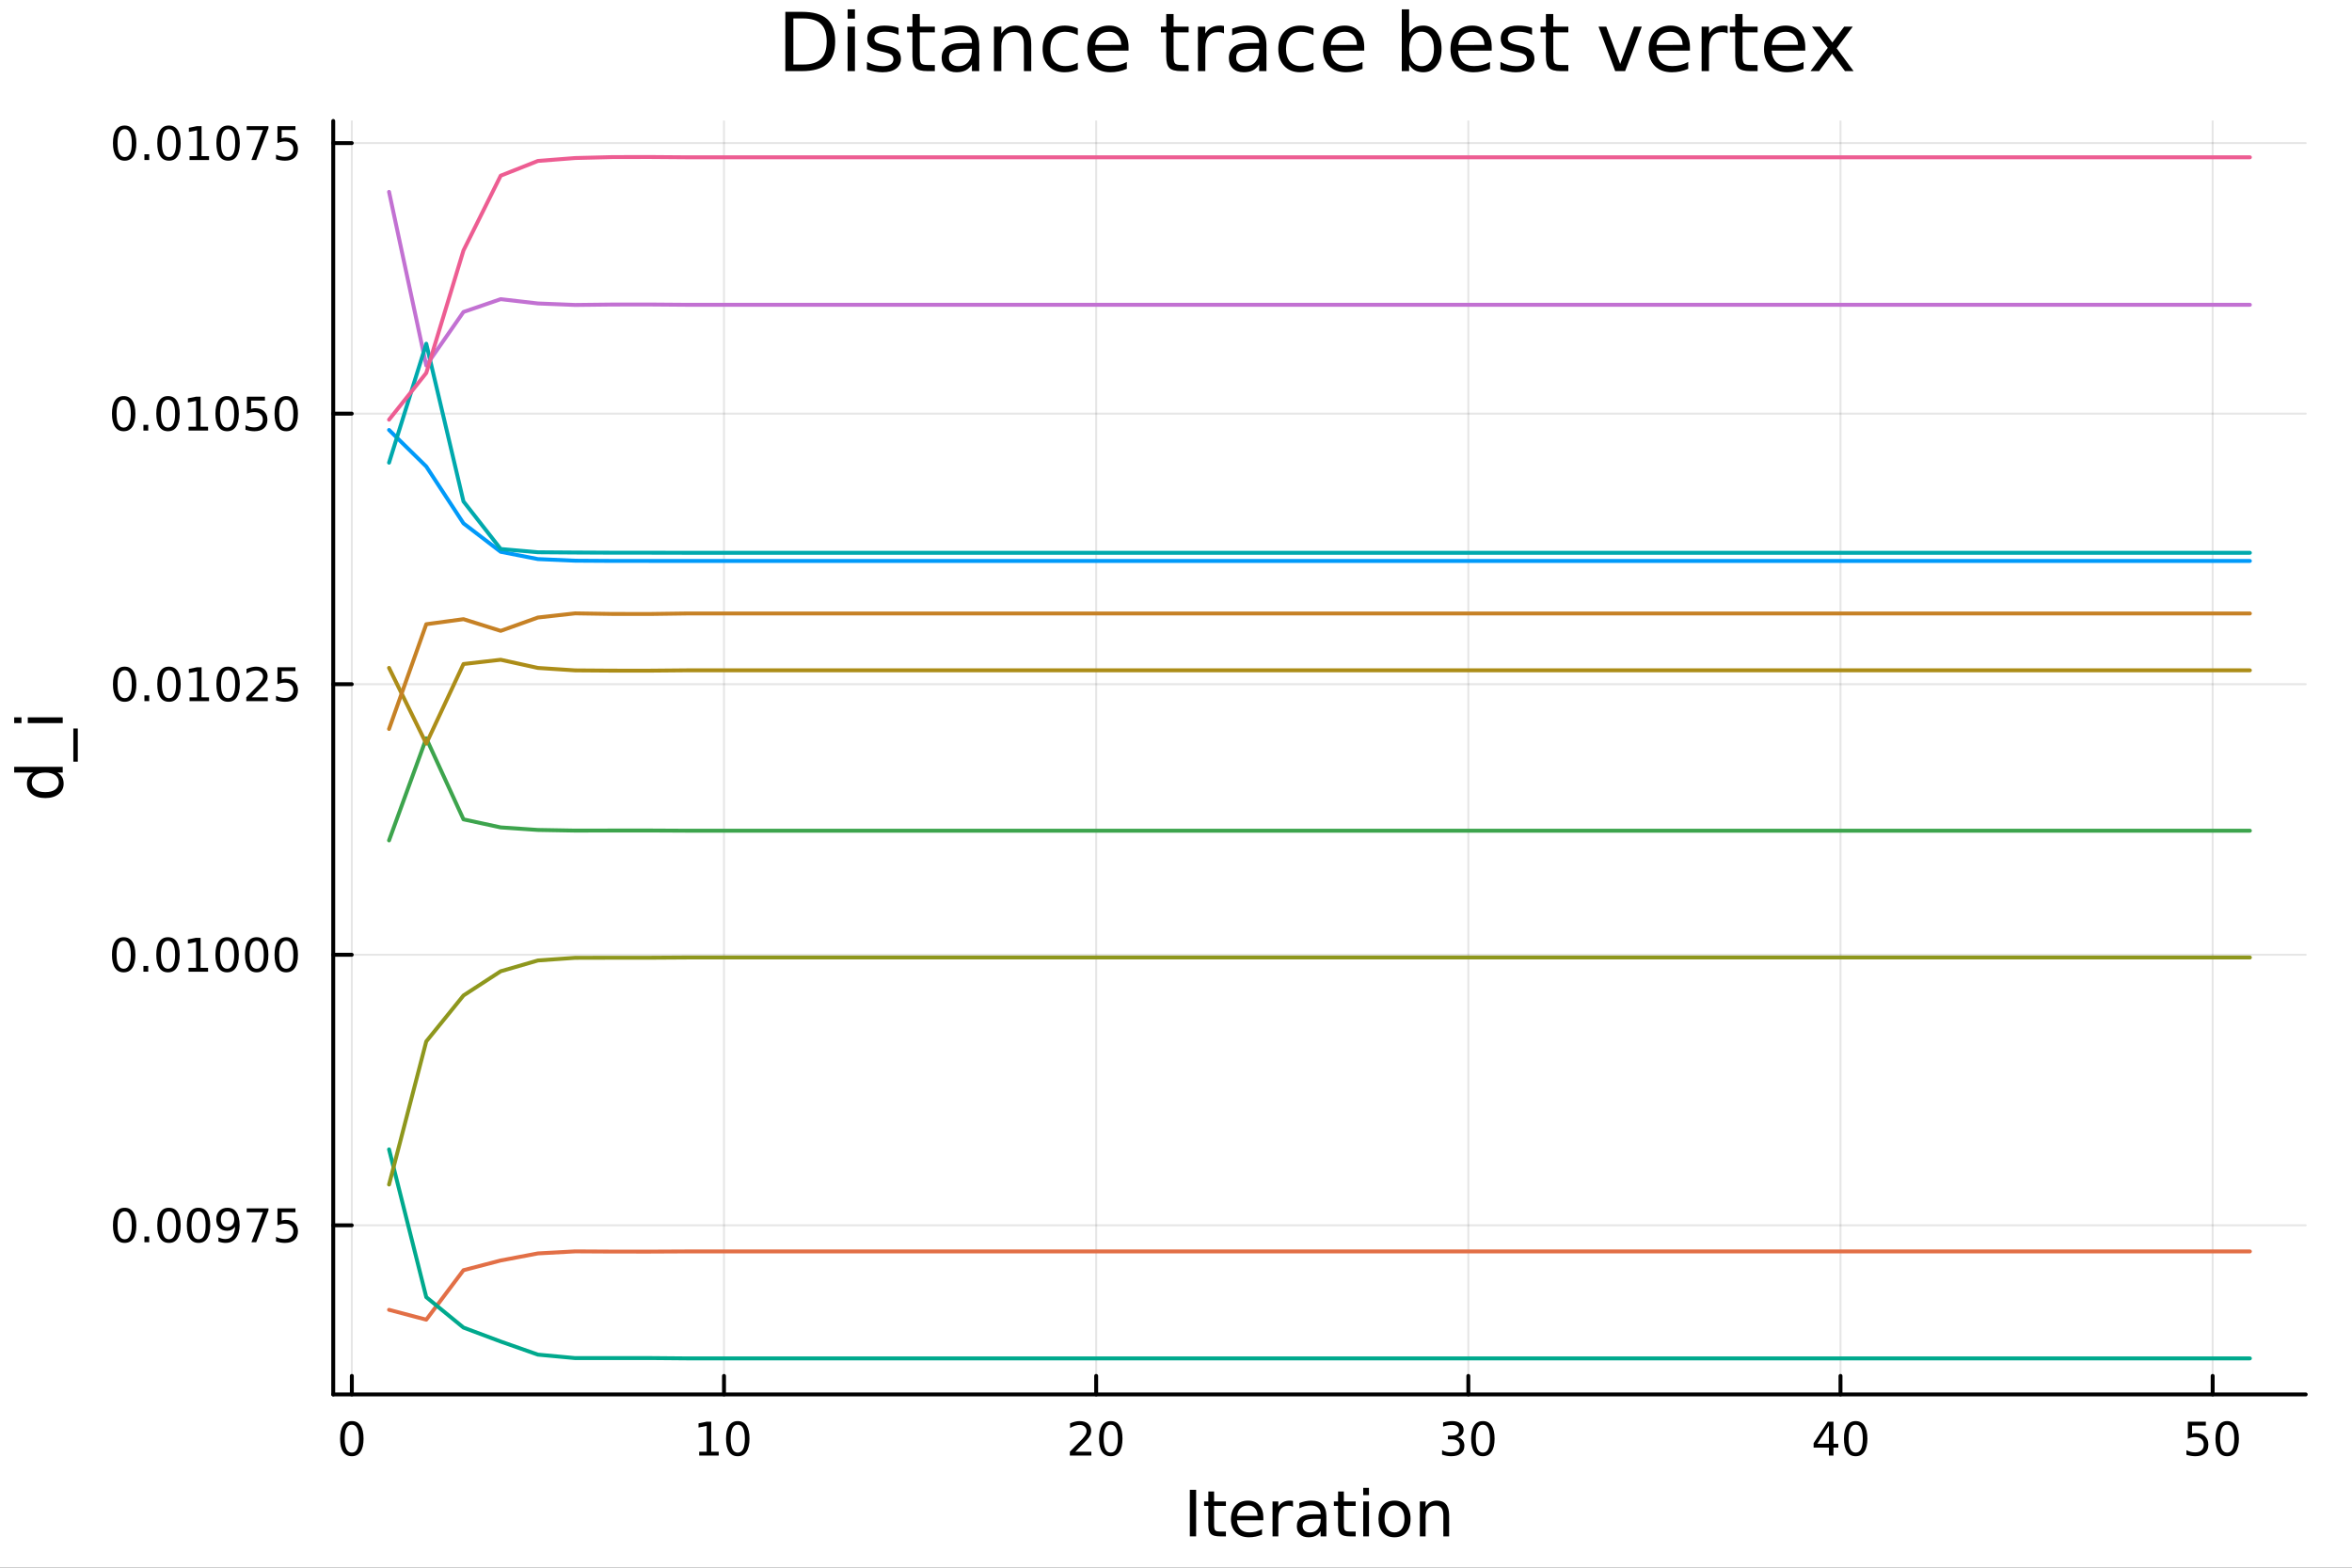 <?xml version="1.0" encoding="utf-8"?>
<svg xmlns="http://www.w3.org/2000/svg" xmlns:xlink="http://www.w3.org/1999/xlink" width="600" height="400" viewBox="0 0 2400 1600">
<rect x="0" y="0" width="2400" height="1600" fill="#333333" stroke="none"/>
<defs>
  <clipPath id="clip900">
    <rect x="0" y="0" width="2400" height="1600"/>
  </clipPath>
</defs>
<path clip-path="url(#clip900)" d="M0 1600 L2400 1600 L2400 0 L0 0  Z" fill="#ffffff" fill-rule="evenodd" fill-opacity="1"/>
<defs>
  <clipPath id="clip901">
    <rect x="480" y="0" width="1681" height="1600"/>
  </clipPath>
</defs>
<path clip-path="url(#clip900)" d="M340.028 1423.18 L2352.76 1423.18 L2352.76 123.472 L340.028 123.472  Z" fill="#ffffff" fill-rule="evenodd" fill-opacity="1"/>
<defs>
  <clipPath id="clip902">
    <rect x="340" y="123" width="2014" height="1301"/>
  </clipPath>
</defs>
<polyline clip-path="url(#clip902)" style="stroke:#000000; stroke-linecap:round; stroke-linejoin:round; stroke-width:2; stroke-opacity:0.1; fill:none" points="359.016,1423.18 359.016,123.472 "/>
<polyline clip-path="url(#clip902)" style="stroke:#000000; stroke-linecap:round; stroke-linejoin:round; stroke-width:2; stroke-opacity:0.1; fill:none" points="738.776,1423.18 738.776,123.472 "/>
<polyline clip-path="url(#clip902)" style="stroke:#000000; stroke-linecap:round; stroke-linejoin:round; stroke-width:2; stroke-opacity:0.1; fill:none" points="1118.54,1423.18 1118.54,123.472 "/>
<polyline clip-path="url(#clip902)" style="stroke:#000000; stroke-linecap:round; stroke-linejoin:round; stroke-width:2; stroke-opacity:0.1; fill:none" points="1498.3,1423.18 1498.3,123.472 "/>
<polyline clip-path="url(#clip902)" style="stroke:#000000; stroke-linecap:round; stroke-linejoin:round; stroke-width:2; stroke-opacity:0.1; fill:none" points="1878.06,1423.18 1878.06,123.472 "/>
<polyline clip-path="url(#clip902)" style="stroke:#000000; stroke-linecap:round; stroke-linejoin:round; stroke-width:2; stroke-opacity:0.1; fill:none" points="2257.82,1423.18 2257.82,123.472 "/>
<polyline clip-path="url(#clip900)" style="stroke:#000000; stroke-linecap:round; stroke-linejoin:round; stroke-width:4; stroke-opacity:1; fill:none" points="340.028,1423.18 2352.76,1423.18 "/>
<polyline clip-path="url(#clip900)" style="stroke:#000000; stroke-linecap:round; stroke-linejoin:round; stroke-width:4; stroke-opacity:1; fill:none" points="359.016,1423.18 359.016,1404.28 "/>
<polyline clip-path="url(#clip900)" style="stroke:#000000; stroke-linecap:round; stroke-linejoin:round; stroke-width:4; stroke-opacity:1; fill:none" points="738.776,1423.18 738.776,1404.28 "/>
<polyline clip-path="url(#clip900)" style="stroke:#000000; stroke-linecap:round; stroke-linejoin:round; stroke-width:4; stroke-opacity:1; fill:none" points="1118.54,1423.18 1118.54,1404.28 "/>
<polyline clip-path="url(#clip900)" style="stroke:#000000; stroke-linecap:round; stroke-linejoin:round; stroke-width:4; stroke-opacity:1; fill:none" points="1498.3,1423.18 1498.3,1404.28 "/>
<polyline clip-path="url(#clip900)" style="stroke:#000000; stroke-linecap:round; stroke-linejoin:round; stroke-width:4; stroke-opacity:1; fill:none" points="1878.06,1423.18 1878.06,1404.28 "/>
<polyline clip-path="url(#clip900)" style="stroke:#000000; stroke-linecap:round; stroke-linejoin:round; stroke-width:4; stroke-opacity:1; fill:none" points="2257.82,1423.18 2257.82,1404.28 "/>
<path clip-path="url(#clip900)" d="M359.016 1454.1 Q355.405 1454.1 353.576 1457.66 Q351.77 1461.2 351.77 1468.33 Q351.77 1475.44 353.576 1479.01 Q355.405 1482.55 359.016 1482.55 Q362.65 1482.55 364.455 1479.01 Q366.284 1475.44 366.284 1468.33 Q366.284 1461.2 364.455 1457.66 Q362.65 1454.1 359.016 1454.1 M359.016 1450.39 Q364.826 1450.39 367.881 1455 Q370.96 1459.58 370.96 1468.33 Q370.96 1477.06 367.881 1481.67 Q364.826 1486.25 359.016 1486.25 Q353.206 1486.25 350.127 1481.67 Q347.071 1477.06 347.071 1468.33 Q347.071 1459.58 350.127 1455 Q353.206 1450.39 359.016 1450.39 Z" fill="#000000" fill-rule="nonzero" fill-opacity="1" /><path clip-path="url(#clip900)" d="M713.463 1481.64 L721.102 1481.64 L721.102 1455.28 L712.792 1456.95 L712.792 1452.69 L721.056 1451.02 L725.732 1451.02 L725.732 1481.64 L733.371 1481.64 L733.371 1485.58 L713.463 1485.58 L713.463 1481.64 Z" fill="#000000" fill-rule="nonzero" fill-opacity="1" /><path clip-path="url(#clip900)" d="M752.815 1454.1 Q749.204 1454.1 747.375 1457.66 Q745.57 1461.2 745.57 1468.33 Q745.57 1475.44 747.375 1479.01 Q749.204 1482.55 752.815 1482.55 Q756.449 1482.55 758.255 1479.01 Q760.083 1475.44 760.083 1468.33 Q760.083 1461.2 758.255 1457.66 Q756.449 1454.1 752.815 1454.1 M752.815 1450.39 Q758.625 1450.39 761.681 1455 Q764.759 1459.58 764.759 1468.33 Q764.759 1477.06 761.681 1481.67 Q758.625 1486.25 752.815 1486.25 Q747.005 1486.25 743.926 1481.67 Q740.871 1477.06 740.871 1468.33 Q740.871 1459.58 743.926 1455 Q747.005 1450.39 752.815 1450.39 Z" fill="#000000" fill-rule="nonzero" fill-opacity="1" /><path clip-path="url(#clip900)" d="M1097.31 1481.64 L1113.63 1481.64 L1113.63 1485.58 L1091.68 1485.58 L1091.68 1481.64 Q1094.35 1478.89 1098.93 1474.26 Q1103.54 1469.61 1104.72 1468.27 Q1106.96 1465.74 1107.84 1464.01 Q1108.74 1462.25 1108.74 1460.56 Q1108.74 1457.8 1106.8 1456.07 Q1104.88 1454.33 1101.78 1454.33 Q1099.58 1454.33 1097.12 1455.09 Q1094.69 1455.86 1091.92 1457.41 L1091.92 1452.69 Q1094.74 1451.55 1097.19 1450.97 Q1099.65 1450.39 1101.68 1450.39 Q1107.05 1450.39 1110.25 1453.08 Q1113.44 1455.77 1113.44 1460.26 Q1113.44 1462.39 1112.63 1464.31 Q1111.85 1466.2 1109.74 1468.8 Q1109.16 1469.47 1106.06 1472.69 Q1102.96 1475.88 1097.31 1481.64 Z" fill="#000000" fill-rule="nonzero" fill-opacity="1" /><path clip-path="url(#clip900)" d="M1133.44 1454.1 Q1129.83 1454.1 1128 1457.66 Q1126.2 1461.2 1126.2 1468.33 Q1126.2 1475.44 1128 1479.01 Q1129.83 1482.55 1133.44 1482.55 Q1137.08 1482.55 1138.88 1479.01 Q1140.71 1475.44 1140.71 1468.33 Q1140.71 1461.2 1138.88 1457.66 Q1137.08 1454.1 1133.44 1454.1 M1133.44 1450.39 Q1139.25 1450.39 1142.31 1455 Q1145.39 1459.58 1145.39 1468.33 Q1145.39 1477.06 1142.31 1481.67 Q1139.25 1486.25 1133.44 1486.25 Q1127.63 1486.25 1124.55 1481.67 Q1121.5 1477.06 1121.5 1468.33 Q1121.5 1459.58 1124.55 1455 Q1127.63 1450.39 1133.44 1450.39 Z" fill="#000000" fill-rule="nonzero" fill-opacity="1" /><path clip-path="url(#clip900)" d="M1487.14 1466.95 Q1490.49 1467.66 1492.37 1469.93 Q1494.27 1472.2 1494.27 1475.53 Q1494.27 1480.65 1490.75 1483.45 Q1487.23 1486.25 1480.75 1486.25 Q1478.57 1486.25 1476.26 1485.81 Q1473.97 1485.39 1471.51 1484.54 L1471.51 1480.02 Q1473.46 1481.16 1475.77 1481.74 Q1478.09 1482.32 1480.61 1482.32 Q1485.01 1482.32 1487.3 1480.58 Q1489.62 1478.84 1489.62 1475.53 Q1489.62 1472.48 1487.46 1470.77 Q1485.33 1469.03 1481.51 1469.03 L1477.49 1469.03 L1477.49 1465.19 L1481.7 1465.19 Q1485.15 1465.19 1486.98 1463.82 Q1488.81 1462.43 1488.81 1459.84 Q1488.81 1457.18 1486.91 1455.77 Q1485.03 1454.33 1481.51 1454.33 Q1479.59 1454.33 1477.39 1454.75 Q1475.19 1455.16 1472.56 1456.04 L1472.56 1451.88 Q1475.22 1451.14 1477.53 1450.77 Q1479.87 1450.39 1481.93 1450.39 Q1487.25 1450.39 1490.36 1452.83 Q1493.46 1455.23 1493.46 1459.35 Q1493.46 1462.22 1491.81 1464.21 Q1490.17 1466.18 1487.14 1466.95 Z" fill="#000000" fill-rule="nonzero" fill-opacity="1" /><path clip-path="url(#clip900)" d="M1513.13 1454.1 Q1509.52 1454.1 1507.69 1457.66 Q1505.89 1461.2 1505.89 1468.33 Q1505.89 1475.44 1507.69 1479.01 Q1509.52 1482.55 1513.13 1482.55 Q1516.77 1482.55 1518.57 1479.01 Q1520.4 1475.44 1520.4 1468.33 Q1520.4 1461.2 1518.57 1457.66 Q1516.77 1454.1 1513.13 1454.1 M1513.13 1450.39 Q1518.94 1450.39 1522 1455 Q1525.08 1459.58 1525.08 1468.33 Q1525.08 1477.06 1522 1481.67 Q1518.94 1486.25 1513.13 1486.25 Q1507.32 1486.25 1504.24 1481.67 Q1501.19 1477.06 1501.19 1468.33 Q1501.19 1459.58 1504.24 1455 Q1507.32 1450.39 1513.13 1450.39 Z" fill="#000000" fill-rule="nonzero" fill-opacity="1" /><path clip-path="url(#clip900)" d="M1866.23 1455.09 L1854.42 1473.54 L1866.23 1473.54 L1866.23 1455.09 M1865 1451.02 L1870.88 1451.02 L1870.88 1473.54 L1875.81 1473.54 L1875.81 1477.43 L1870.88 1477.43 L1870.88 1485.58 L1866.23 1485.58 L1866.23 1477.43 L1850.63 1477.43 L1850.63 1472.92 L1865 1451.02 Z" fill="#000000" fill-rule="nonzero" fill-opacity="1" /><path clip-path="url(#clip900)" d="M1893.54 1454.1 Q1889.93 1454.1 1888.1 1457.66 Q1886.3 1461.2 1886.3 1468.33 Q1886.3 1475.44 1888.1 1479.01 Q1889.93 1482.55 1893.54 1482.55 Q1897.18 1482.55 1898.98 1479.01 Q1900.81 1475.44 1900.81 1468.33 Q1900.81 1461.2 1898.98 1457.66 Q1897.18 1454.1 1893.54 1454.1 M1893.54 1450.39 Q1899.35 1450.39 1902.41 1455 Q1905.49 1459.58 1905.49 1468.33 Q1905.49 1477.06 1902.41 1481.67 Q1899.35 1486.25 1893.54 1486.25 Q1887.73 1486.25 1884.65 1481.67 Q1881.6 1477.06 1881.6 1468.33 Q1881.6 1459.58 1884.65 1455 Q1887.73 1450.39 1893.54 1450.39 Z" fill="#000000" fill-rule="nonzero" fill-opacity="1" /><path clip-path="url(#clip900)" d="M2232.52 1451.02 L2250.87 1451.02 L2250.87 1454.96 L2236.8 1454.96 L2236.8 1463.43 Q2237.82 1463.08 2238.83 1462.92 Q2239.85 1462.73 2240.87 1462.73 Q2246.66 1462.73 2250.04 1465.9 Q2253.42 1469.08 2253.42 1474.49 Q2253.42 1480.07 2249.95 1483.17 Q2246.47 1486.25 2240.15 1486.25 Q2237.98 1486.25 2235.71 1485.88 Q2233.46 1485.51 2231.06 1484.77 L2231.06 1480.07 Q2233.14 1481.2 2235.36 1481.76 Q2237.58 1482.32 2240.06 1482.32 Q2244.07 1482.32 2246.4 1480.21 Q2248.74 1478.1 2248.74 1474.49 Q2248.74 1470.88 2246.4 1468.77 Q2244.07 1466.67 2240.06 1466.67 Q2238.19 1466.67 2236.31 1467.08 Q2234.46 1467.5 2232.52 1468.38 L2232.52 1451.02 Z" fill="#000000" fill-rule="nonzero" fill-opacity="1" /><path clip-path="url(#clip900)" d="M2272.63 1454.1 Q2269.02 1454.1 2267.19 1457.66 Q2265.39 1461.2 2265.39 1468.33 Q2265.39 1475.44 2267.19 1479.01 Q2269.02 1482.55 2272.63 1482.55 Q2276.26 1482.55 2278.07 1479.01 Q2279.9 1475.44 2279.9 1468.33 Q2279.9 1461.2 2278.07 1457.66 Q2276.26 1454.1 2272.63 1454.1 M2272.63 1450.39 Q2278.44 1450.39 2281.5 1455 Q2284.58 1459.58 2284.58 1468.33 Q2284.58 1477.06 2281.5 1481.67 Q2278.44 1486.25 2272.63 1486.25 Q2266.82 1486.25 2263.74 1481.67 Q2260.69 1477.06 2260.69 1468.33 Q2260.69 1459.58 2263.74 1455 Q2266.82 1450.39 2272.63 1450.39 Z" fill="#000000" fill-rule="nonzero" fill-opacity="1" /><path clip-path="url(#clip900)" d="M1214.11 1520.52 L1220.54 1520.52 L1220.54 1568.04 L1214.11 1568.04 L1214.11 1520.52 Z" fill="#000000" fill-rule="nonzero" fill-opacity="1" /><path clip-path="url(#clip900)" d="M1238.87 1522.27 L1238.87 1532.4 L1250.94 1532.4 L1250.94 1536.95 L1238.87 1536.95 L1238.87 1556.3 Q1238.87 1560.66 1240.05 1561.9 Q1241.26 1563.14 1244.92 1563.14 L1250.94 1563.14 L1250.94 1568.04 L1244.92 1568.04 Q1238.14 1568.04 1235.56 1565.53 Q1232.99 1562.98 1232.99 1556.3 L1232.99 1536.95 L1228.69 1536.95 L1228.69 1532.4 L1232.99 1532.4 L1232.99 1522.27 L1238.87 1522.27 Z" fill="#000000" fill-rule="nonzero" fill-opacity="1" /><path clip-path="url(#clip900)" d="M1289.13 1548.76 L1289.13 1551.62 L1262.21 1551.62 Q1262.59 1557.67 1265.83 1560.85 Q1269.11 1564 1274.94 1564 Q1278.31 1564 1281.46 1563.17 Q1284.64 1562.35 1287.76 1560.69 L1287.76 1566.23 Q1284.61 1567.57 1281.3 1568.27 Q1277.99 1568.97 1274.59 1568.97 Q1266.06 1568.97 1261.06 1564 Q1256.09 1559.04 1256.09 1550.57 Q1256.09 1541.82 1260.8 1536.69 Q1265.55 1531.54 1273.57 1531.54 Q1280.76 1531.54 1284.93 1536.18 Q1289.13 1540.8 1289.13 1548.76 M1283.28 1547.04 Q1283.21 1542.23 1280.57 1539.37 Q1277.96 1536.5 1273.63 1536.5 Q1268.73 1536.5 1265.77 1539.27 Q1262.84 1542.04 1262.4 1547.07 L1283.28 1547.04 Z" fill="#000000" fill-rule="nonzero" fill-opacity="1" /><path clip-path="url(#clip900)" d="M1319.4 1537.87 Q1318.41 1537.3 1317.24 1537.04 Q1316.09 1536.76 1314.69 1536.76 Q1309.73 1536.76 1307.05 1540 Q1304.41 1543.22 1304.41 1549.27 L1304.41 1568.04 L1298.52 1568.04 L1298.52 1532.4 L1304.41 1532.4 L1304.41 1537.93 Q1306.26 1534.69 1309.22 1533.13 Q1312.18 1531.54 1316.41 1531.54 Q1317.01 1531.54 1317.75 1531.63 Q1318.48 1531.7 1319.37 1531.85 L1319.4 1537.87 Z" fill="#000000" fill-rule="nonzero" fill-opacity="1" /><path clip-path="url(#clip900)" d="M1341.74 1550.12 Q1334.65 1550.12 1331.91 1551.75 Q1329.17 1553.37 1329.17 1557.29 Q1329.17 1560.4 1331.21 1562.25 Q1333.28 1564.07 1336.81 1564.07 Q1341.68 1564.07 1344.61 1560.63 Q1347.57 1557.16 1347.57 1551.43 L1347.57 1550.12 L1341.74 1550.12 M1353.43 1547.71 L1353.43 1568.04 L1347.57 1568.04 L1347.57 1562.63 Q1345.56 1565.88 1342.57 1567.44 Q1339.58 1568.97 1335.25 1568.97 Q1329.78 1568.97 1326.53 1565.91 Q1323.32 1562.82 1323.32 1557.67 Q1323.32 1551.65 1327.33 1548.6 Q1331.37 1545.54 1339.36 1545.54 L1347.57 1545.54 L1347.57 1544.97 Q1347.57 1540.93 1344.9 1538.73 Q1342.25 1536.5 1337.45 1536.5 Q1334.39 1536.5 1331.5 1537.23 Q1328.6 1537.97 1325.93 1539.43 L1325.93 1534.02 Q1329.14 1532.78 1332.16 1532.17 Q1335.19 1531.54 1338.05 1531.54 Q1345.79 1531.54 1349.61 1535.55 Q1353.43 1539.56 1353.43 1547.71 Z" fill="#000000" fill-rule="nonzero" fill-opacity="1" /><path clip-path="url(#clip900)" d="M1371.28 1522.27 L1371.28 1532.4 L1383.34 1532.4 L1383.34 1536.95 L1371.28 1536.95 L1371.28 1556.3 Q1371.28 1560.66 1372.46 1561.9 Q1373.67 1563.14 1377.33 1563.14 L1383.34 1563.14 L1383.34 1568.04 L1377.33 1568.04 Q1370.55 1568.04 1367.97 1565.53 Q1365.39 1562.98 1365.39 1556.3 L1365.39 1536.95 L1361.1 1536.95 L1361.1 1532.4 L1365.39 1532.4 L1365.39 1522.27 L1371.28 1522.27 Z" fill="#000000" fill-rule="nonzero" fill-opacity="1" /><path clip-path="url(#clip900)" d="M1391.05 1532.4 L1396.9 1532.4 L1396.9 1568.04 L1391.05 1568.04 L1391.05 1532.4 M1391.05 1518.52 L1396.9 1518.52 L1396.9 1525.93 L1391.05 1525.93 L1391.05 1518.52 Z" fill="#000000" fill-rule="nonzero" fill-opacity="1" /><path clip-path="url(#clip900)" d="M1422.97 1536.5 Q1418.26 1536.5 1415.52 1540.19 Q1412.79 1543.85 1412.79 1550.25 Q1412.79 1556.65 1415.49 1560.34 Q1418.23 1564 1422.97 1564 Q1427.65 1564 1430.39 1560.31 Q1433.12 1556.62 1433.12 1550.25 Q1433.12 1543.92 1430.39 1540.23 Q1427.65 1536.5 1422.97 1536.5 M1422.97 1531.54 Q1430.61 1531.54 1434.97 1536.5 Q1439.33 1541.47 1439.33 1550.25 Q1439.33 1559 1434.97 1564 Q1430.61 1568.97 1422.97 1568.97 Q1415.3 1568.97 1410.94 1564 Q1406.61 1559 1406.61 1550.25 Q1406.61 1541.47 1410.94 1536.5 Q1415.3 1531.54 1422.97 1531.54 Z" fill="#000000" fill-rule="nonzero" fill-opacity="1" /><path clip-path="url(#clip900)" d="M1478.67 1546.53 L1478.67 1568.04 L1472.81 1568.04 L1472.81 1546.72 Q1472.81 1541.66 1470.84 1539.14 Q1468.87 1536.63 1464.92 1536.63 Q1460.18 1536.63 1457.44 1539.65 Q1454.7 1542.68 1454.7 1547.9 L1454.7 1568.04 L1448.82 1568.04 L1448.82 1532.4 L1454.7 1532.4 L1454.7 1537.93 Q1456.8 1534.72 1459.64 1533.13 Q1462.5 1531.54 1466.23 1531.54 Q1472.37 1531.54 1475.52 1535.36 Q1478.67 1539.14 1478.67 1546.53 Z" fill="#000000" fill-rule="nonzero" fill-opacity="1" /><polyline clip-path="url(#clip902)" style="stroke:#000000; stroke-linecap:round; stroke-linejoin:round; stroke-width:2; stroke-opacity:0.1; fill:none" points="340.028,1250.57 2352.76,1250.57 "/>
<polyline clip-path="url(#clip902)" style="stroke:#000000; stroke-linecap:round; stroke-linejoin:round; stroke-width:2; stroke-opacity:0.1; fill:none" points="340.028,974.437 2352.76,974.437 "/>
<polyline clip-path="url(#clip902)" style="stroke:#000000; stroke-linecap:round; stroke-linejoin:round; stroke-width:2; stroke-opacity:0.1; fill:none" points="340.028,698.303 2352.76,698.303 "/>
<polyline clip-path="url(#clip902)" style="stroke:#000000; stroke-linecap:round; stroke-linejoin:round; stroke-width:2; stroke-opacity:0.1; fill:none" points="340.028,422.168 2352.76,422.168 "/>
<polyline clip-path="url(#clip902)" style="stroke:#000000; stroke-linecap:round; stroke-linejoin:round; stroke-width:2; stroke-opacity:0.1; fill:none" points="340.028,146.034 2352.76,146.034 "/>
<polyline clip-path="url(#clip900)" style="stroke:#000000; stroke-linecap:round; stroke-linejoin:round; stroke-width:4; stroke-opacity:1; fill:none" points="340.028,1423.18 340.028,123.472 "/>
<polyline clip-path="url(#clip900)" style="stroke:#000000; stroke-linecap:round; stroke-linejoin:round; stroke-width:4; stroke-opacity:1; fill:none" points="340.028,1250.57 358.925,1250.57 "/>
<polyline clip-path="url(#clip900)" style="stroke:#000000; stroke-linecap:round; stroke-linejoin:round; stroke-width:4; stroke-opacity:1; fill:none" points="340.028,974.437 358.925,974.437 "/>
<polyline clip-path="url(#clip900)" style="stroke:#000000; stroke-linecap:round; stroke-linejoin:round; stroke-width:4; stroke-opacity:1; fill:none" points="340.028,698.303 358.925,698.303 "/>
<polyline clip-path="url(#clip900)" style="stroke:#000000; stroke-linecap:round; stroke-linejoin:round; stroke-width:4; stroke-opacity:1; fill:none" points="340.028,422.168 358.925,422.168 "/>
<polyline clip-path="url(#clip900)" style="stroke:#000000; stroke-linecap:round; stroke-linejoin:round; stroke-width:4; stroke-opacity:1; fill:none" points="340.028,146.034 358.925,146.034 "/>
<path clip-path="url(#clip900)" d="M127.2 1236.37 Q123.589 1236.37 121.76 1239.93 Q119.955 1243.48 119.955 1250.61 Q119.955 1257.71 121.76 1261.28 Q123.589 1264.82 127.2 1264.82 Q130.834 1264.82 132.64 1261.28 Q134.468 1257.71 134.468 1250.61 Q134.468 1243.48 132.64 1239.93 Q130.834 1236.37 127.2 1236.37 M127.2 1232.67 Q133.01 1232.67 136.066 1237.27 Q139.144 1241.86 139.144 1250.61 Q139.144 1259.33 136.066 1263.94 Q133.01 1268.52 127.2 1268.52 Q121.39 1268.52 118.311 1263.94 Q115.256 1259.33 115.256 1250.61 Q115.256 1241.86 118.311 1237.27 Q121.39 1232.67 127.2 1232.67 Z" fill="#000000" fill-rule="nonzero" fill-opacity="1" /><path clip-path="url(#clip900)" d="M147.362 1261.97 L152.246 1261.97 L152.246 1267.85 L147.362 1267.85 L147.362 1261.97 Z" fill="#000000" fill-rule="nonzero" fill-opacity="1" /><path clip-path="url(#clip900)" d="M172.431 1236.37 Q168.82 1236.37 166.991 1239.93 Q165.186 1243.48 165.186 1250.61 Q165.186 1257.71 166.991 1261.28 Q168.82 1264.82 172.431 1264.82 Q176.065 1264.82 177.871 1261.28 Q179.7 1257.71 179.7 1250.61 Q179.7 1243.48 177.871 1239.93 Q176.065 1236.37 172.431 1236.37 M172.431 1232.67 Q178.241 1232.67 181.297 1237.27 Q184.376 1241.86 184.376 1250.61 Q184.376 1259.33 181.297 1263.94 Q178.241 1268.52 172.431 1268.52 Q166.621 1268.52 163.542 1263.94 Q160.487 1259.33 160.487 1250.61 Q160.487 1241.86 163.542 1237.27 Q166.621 1232.67 172.431 1232.67 Z" fill="#000000" fill-rule="nonzero" fill-opacity="1" /><path clip-path="url(#clip900)" d="M202.593 1236.37 Q198.982 1236.37 197.153 1239.93 Q195.348 1243.48 195.348 1250.61 Q195.348 1257.71 197.153 1261.28 Q198.982 1264.82 202.593 1264.82 Q206.227 1264.82 208.033 1261.28 Q209.861 1257.71 209.861 1250.61 Q209.861 1243.48 208.033 1239.93 Q206.227 1236.37 202.593 1236.37 M202.593 1232.67 Q208.403 1232.67 211.459 1237.27 Q214.537 1241.86 214.537 1250.61 Q214.537 1259.33 211.459 1263.94 Q208.403 1268.52 202.593 1268.52 Q196.783 1268.52 193.704 1263.94 Q190.649 1259.33 190.649 1250.61 Q190.649 1241.86 193.704 1237.27 Q196.783 1232.67 202.593 1232.67 Z" fill="#000000" fill-rule="nonzero" fill-opacity="1" /><path clip-path="url(#clip900)" d="M222.894 1267.13 L222.894 1262.87 Q224.653 1263.71 226.459 1264.15 Q228.264 1264.59 230 1264.59 Q234.63 1264.59 237.06 1261.49 Q239.514 1258.36 239.861 1252.02 Q238.519 1254.01 236.459 1255.07 Q234.398 1256.14 231.898 1256.14 Q226.713 1256.14 223.681 1253.01 Q220.672 1249.87 220.672 1244.43 Q220.672 1239.1 223.82 1235.88 Q226.968 1232.67 232.199 1232.67 Q238.195 1232.67 241.343 1237.27 Q244.514 1241.86 244.514 1250.61 Q244.514 1258.78 240.625 1263.66 Q236.76 1268.52 230.209 1268.52 Q228.449 1268.52 226.644 1268.18 Q224.838 1267.83 222.894 1267.13 M232.199 1252.48 Q235.347 1252.48 237.176 1250.33 Q239.028 1248.18 239.028 1244.43 Q239.028 1240.7 237.176 1238.55 Q235.347 1236.37 232.199 1236.37 Q229.051 1236.37 227.199 1238.55 Q225.371 1240.7 225.371 1244.43 Q225.371 1248.18 227.199 1250.33 Q229.051 1252.48 232.199 1252.48 Z" fill="#000000" fill-rule="nonzero" fill-opacity="1" /><path clip-path="url(#clip900)" d="M251.736 1233.29 L273.958 1233.29 L273.958 1235.28 L261.412 1267.85 L256.528 1267.85 L268.333 1237.23 L251.736 1237.23 L251.736 1233.29 Z" fill="#000000" fill-rule="nonzero" fill-opacity="1" /><path clip-path="url(#clip900)" d="M283.125 1233.29 L301.481 1233.29 L301.481 1237.23 L287.407 1237.23 L287.407 1245.7 Q288.426 1245.35 289.444 1245.19 Q290.463 1245 291.481 1245 Q297.268 1245 300.648 1248.18 Q304.028 1251.35 304.028 1256.76 Q304.028 1262.34 300.555 1265.44 Q297.083 1268.52 290.764 1268.52 Q288.588 1268.52 286.319 1268.15 Q284.074 1267.78 281.667 1267.04 L281.667 1262.34 Q283.75 1263.48 285.972 1264.03 Q288.194 1264.59 290.671 1264.59 Q294.676 1264.59 297.014 1262.48 Q299.352 1260.37 299.352 1256.76 Q299.352 1253.15 297.014 1251.05 Q294.676 1248.94 290.671 1248.94 Q288.796 1248.94 286.921 1249.36 Q285.069 1249.77 283.125 1250.65 L283.125 1233.29 Z" fill="#000000" fill-rule="nonzero" fill-opacity="1" /><path clip-path="url(#clip900)" d="M126.205 960.236 Q122.593 960.236 120.765 963.8 Q118.959 967.342 118.959 974.472 Q118.959 981.578 120.765 985.143 Q122.593 988.685 126.205 988.685 Q129.839 988.685 131.644 985.143 Q133.473 981.578 133.473 974.472 Q133.473 967.342 131.644 963.8 Q129.839 960.236 126.205 960.236 M126.205 956.532 Q132.015 956.532 135.07 961.138 Q138.149 965.722 138.149 974.472 Q138.149 983.198 135.07 987.805 Q132.015 992.388 126.205 992.388 Q120.394 992.388 117.316 987.805 Q114.26 983.198 114.26 974.472 Q114.26 965.722 117.316 961.138 Q120.394 956.532 126.205 956.532 Z" fill="#000000" fill-rule="nonzero" fill-opacity="1" /><path clip-path="url(#clip900)" d="M146.366 985.837 L151.251 985.837 L151.251 991.717 L146.366 991.717 L146.366 985.837 Z" fill="#000000" fill-rule="nonzero" fill-opacity="1" /><path clip-path="url(#clip900)" d="M171.436 960.236 Q167.825 960.236 165.996 963.8 Q164.19 967.342 164.19 974.472 Q164.19 981.578 165.996 985.143 Q167.825 988.685 171.436 988.685 Q175.07 988.685 176.876 985.143 Q178.704 981.578 178.704 974.472 Q178.704 967.342 176.876 963.8 Q175.07 960.236 171.436 960.236 M171.436 956.532 Q177.246 956.532 180.301 961.138 Q183.38 965.722 183.38 974.472 Q183.38 983.198 180.301 987.805 Q177.246 992.388 171.436 992.388 Q165.626 992.388 162.547 987.805 Q159.491 983.198 159.491 974.472 Q159.491 965.722 162.547 961.138 Q165.626 956.532 171.436 956.532 Z" fill="#000000" fill-rule="nonzero" fill-opacity="1" /><path clip-path="url(#clip900)" d="M192.408 987.782 L200.047 987.782 L200.047 961.416 L191.737 963.083 L191.737 958.824 L200 957.157 L204.676 957.157 L204.676 987.782 L212.315 987.782 L212.315 991.717 L192.408 991.717 L192.408 987.782 Z" fill="#000000" fill-rule="nonzero" fill-opacity="1" /><path clip-path="url(#clip900)" d="M231.76 960.236 Q228.148 960.236 226.32 963.8 Q224.514 967.342 224.514 974.472 Q224.514 981.578 226.32 985.143 Q228.148 988.685 231.76 988.685 Q235.394 988.685 237.199 985.143 Q239.028 981.578 239.028 974.472 Q239.028 967.342 237.199 963.8 Q235.394 960.236 231.76 960.236 M231.76 956.532 Q237.57 956.532 240.625 961.138 Q243.704 965.722 243.704 974.472 Q243.704 983.198 240.625 987.805 Q237.57 992.388 231.76 992.388 Q225.949 992.388 222.871 987.805 Q219.815 983.198 219.815 974.472 Q219.815 965.722 222.871 961.138 Q225.949 956.532 231.76 956.532 Z" fill="#000000" fill-rule="nonzero" fill-opacity="1" /><path clip-path="url(#clip900)" d="M261.921 960.236 Q258.31 960.236 256.482 963.8 Q254.676 967.342 254.676 974.472 Q254.676 981.578 256.482 985.143 Q258.31 988.685 261.921 988.685 Q265.556 988.685 267.361 985.143 Q269.19 981.578 269.19 974.472 Q269.19 967.342 267.361 963.8 Q265.556 960.236 261.921 960.236 M261.921 956.532 Q267.732 956.532 270.787 961.138 Q273.866 965.722 273.866 974.472 Q273.866 983.198 270.787 987.805 Q267.732 992.388 261.921 992.388 Q256.111 992.388 253.033 987.805 Q249.977 983.198 249.977 974.472 Q249.977 965.722 253.033 961.138 Q256.111 956.532 261.921 956.532 Z" fill="#000000" fill-rule="nonzero" fill-opacity="1" /><path clip-path="url(#clip900)" d="M292.083 960.236 Q288.472 960.236 286.643 963.8 Q284.838 967.342 284.838 974.472 Q284.838 981.578 286.643 985.143 Q288.472 988.685 292.083 988.685 Q295.718 988.685 297.523 985.143 Q299.352 981.578 299.352 974.472 Q299.352 967.342 297.523 963.8 Q295.718 960.236 292.083 960.236 M292.083 956.532 Q297.893 956.532 300.949 961.138 Q304.028 965.722 304.028 974.472 Q304.028 983.198 300.949 987.805 Q297.893 992.388 292.083 992.388 Q286.273 992.388 283.194 987.805 Q280.139 983.198 280.139 974.472 Q280.139 965.722 283.194 961.138 Q286.273 956.532 292.083 956.532 Z" fill="#000000" fill-rule="nonzero" fill-opacity="1" /><path clip-path="url(#clip900)" d="M127.2 684.101 Q123.589 684.101 121.76 687.666 Q119.955 691.208 119.955 698.337 Q119.955 705.444 121.76 709.009 Q123.589 712.55 127.2 712.55 Q130.834 712.55 132.64 709.009 Q134.468 705.444 134.468 698.337 Q134.468 691.208 132.64 687.666 Q130.834 684.101 127.2 684.101 M127.2 680.398 Q133.01 680.398 136.066 685.004 Q139.144 689.587 139.144 698.337 Q139.144 707.064 136.066 711.671 Q133.01 716.254 127.2 716.254 Q121.39 716.254 118.311 711.671 Q115.256 707.064 115.256 698.337 Q115.256 689.587 118.311 685.004 Q121.39 680.398 127.2 680.398 Z" fill="#000000" fill-rule="nonzero" fill-opacity="1" /><path clip-path="url(#clip900)" d="M147.362 709.703 L152.246 709.703 L152.246 715.583 L147.362 715.583 L147.362 709.703 Z" fill="#000000" fill-rule="nonzero" fill-opacity="1" /><path clip-path="url(#clip900)" d="M172.431 684.101 Q168.82 684.101 166.991 687.666 Q165.186 691.208 165.186 698.337 Q165.186 705.444 166.991 709.009 Q168.82 712.55 172.431 712.55 Q176.065 712.55 177.871 709.009 Q179.7 705.444 179.7 698.337 Q179.7 691.208 177.871 687.666 Q176.065 684.101 172.431 684.101 M172.431 680.398 Q178.241 680.398 181.297 685.004 Q184.376 689.587 184.376 698.337 Q184.376 707.064 181.297 711.671 Q178.241 716.254 172.431 716.254 Q166.621 716.254 163.542 711.671 Q160.487 707.064 160.487 698.337 Q160.487 689.587 163.542 685.004 Q166.621 680.398 172.431 680.398 Z" fill="#000000" fill-rule="nonzero" fill-opacity="1" /><path clip-path="url(#clip900)" d="M193.403 711.648 L201.042 711.648 L201.042 685.282 L192.732 686.949 L192.732 682.689 L200.996 681.023 L205.672 681.023 L205.672 711.648 L213.311 711.648 L213.311 715.583 L193.403 715.583 L193.403 711.648 Z" fill="#000000" fill-rule="nonzero" fill-opacity="1" /><path clip-path="url(#clip900)" d="M232.755 684.101 Q229.144 684.101 227.315 687.666 Q225.51 691.208 225.51 698.337 Q225.51 705.444 227.315 709.009 Q229.144 712.55 232.755 712.55 Q236.389 712.55 238.195 709.009 Q240.023 705.444 240.023 698.337 Q240.023 691.208 238.195 687.666 Q236.389 684.101 232.755 684.101 M232.755 680.398 Q238.565 680.398 241.621 685.004 Q244.699 689.587 244.699 698.337 Q244.699 707.064 241.621 711.671 Q238.565 716.254 232.755 716.254 Q226.945 716.254 223.866 711.671 Q220.811 707.064 220.811 698.337 Q220.811 689.587 223.866 685.004 Q226.945 680.398 232.755 680.398 Z" fill="#000000" fill-rule="nonzero" fill-opacity="1" /><path clip-path="url(#clip900)" d="M256.945 711.648 L273.264 711.648 L273.264 715.583 L251.32 715.583 L251.32 711.648 Q253.982 708.893 258.565 704.263 Q263.171 699.611 264.352 698.268 Q266.597 695.745 267.477 694.009 Q268.38 692.249 268.38 690.56 Q268.38 687.805 266.435 686.069 Q264.514 684.333 261.412 684.333 Q259.213 684.333 256.759 685.097 Q254.329 685.861 251.551 687.412 L251.551 682.689 Q254.375 681.555 256.829 680.976 Q259.283 680.398 261.32 680.398 Q266.69 680.398 269.884 683.083 Q273.079 685.768 273.079 690.259 Q273.079 692.388 272.269 694.31 Q271.482 696.208 269.375 698.8 Q268.796 699.472 265.695 702.689 Q262.593 705.884 256.945 711.648 Z" fill="#000000" fill-rule="nonzero" fill-opacity="1" /><path clip-path="url(#clip900)" d="M283.125 681.023 L301.481 681.023 L301.481 684.958 L287.407 684.958 L287.407 693.43 Q288.426 693.083 289.444 692.921 Q290.463 692.736 291.481 692.736 Q297.268 692.736 300.648 695.907 Q304.028 699.078 304.028 704.495 Q304.028 710.073 300.555 713.175 Q297.083 716.254 290.764 716.254 Q288.588 716.254 286.319 715.884 Q284.074 715.513 281.667 714.772 L281.667 710.073 Q283.75 711.208 285.972 711.763 Q288.194 712.319 290.671 712.319 Q294.676 712.319 297.014 710.212 Q299.352 708.106 299.352 704.495 Q299.352 700.884 297.014 698.777 Q294.676 696.671 290.671 696.671 Q288.796 696.671 286.921 697.087 Q285.069 697.504 283.125 698.384 L283.125 681.023 Z" fill="#000000" fill-rule="nonzero" fill-opacity="1" /><path clip-path="url(#clip900)" d="M126.205 407.967 Q122.593 407.967 120.765 411.532 Q118.959 415.074 118.959 422.203 Q118.959 429.31 120.765 432.874 Q122.593 436.416 126.205 436.416 Q129.839 436.416 131.644 432.874 Q133.473 429.31 133.473 422.203 Q133.473 415.074 131.644 411.532 Q129.839 407.967 126.205 407.967 M126.205 404.263 Q132.015 404.263 135.07 408.87 Q138.149 413.453 138.149 422.203 Q138.149 430.93 135.07 435.536 Q132.015 440.12 126.205 440.12 Q120.394 440.12 117.316 435.536 Q114.26 430.93 114.26 422.203 Q114.26 413.453 117.316 408.87 Q120.394 404.263 126.205 404.263 Z" fill="#000000" fill-rule="nonzero" fill-opacity="1" /><path clip-path="url(#clip900)" d="M146.366 433.569 L151.251 433.569 L151.251 439.448 L146.366 439.448 L146.366 433.569 Z" fill="#000000" fill-rule="nonzero" fill-opacity="1" /><path clip-path="url(#clip900)" d="M171.436 407.967 Q167.825 407.967 165.996 411.532 Q164.19 415.074 164.19 422.203 Q164.19 429.31 165.996 432.874 Q167.825 436.416 171.436 436.416 Q175.07 436.416 176.876 432.874 Q178.704 429.31 178.704 422.203 Q178.704 415.074 176.876 411.532 Q175.07 407.967 171.436 407.967 M171.436 404.263 Q177.246 404.263 180.301 408.87 Q183.38 413.453 183.38 422.203 Q183.38 430.93 180.301 435.536 Q177.246 440.12 171.436 440.12 Q165.626 440.12 162.547 435.536 Q159.491 430.93 159.491 422.203 Q159.491 413.453 162.547 408.87 Q165.626 404.263 171.436 404.263 Z" fill="#000000" fill-rule="nonzero" fill-opacity="1" /><path clip-path="url(#clip900)" d="M192.408 435.513 L200.047 435.513 L200.047 409.148 L191.737 410.814 L191.737 406.555 L200 404.888 L204.676 404.888 L204.676 435.513 L212.315 435.513 L212.315 439.448 L192.408 439.448 L192.408 435.513 Z" fill="#000000" fill-rule="nonzero" fill-opacity="1" /><path clip-path="url(#clip900)" d="M231.76 407.967 Q228.148 407.967 226.32 411.532 Q224.514 415.074 224.514 422.203 Q224.514 429.31 226.32 432.874 Q228.148 436.416 231.76 436.416 Q235.394 436.416 237.199 432.874 Q239.028 429.31 239.028 422.203 Q239.028 415.074 237.199 411.532 Q235.394 407.967 231.76 407.967 M231.76 404.263 Q237.57 404.263 240.625 408.87 Q243.704 413.453 243.704 422.203 Q243.704 430.93 240.625 435.536 Q237.57 440.12 231.76 440.12 Q225.949 440.12 222.871 435.536 Q219.815 430.93 219.815 422.203 Q219.815 413.453 222.871 408.87 Q225.949 404.263 231.76 404.263 Z" fill="#000000" fill-rule="nonzero" fill-opacity="1" /><path clip-path="url(#clip900)" d="M251.968 404.888 L270.324 404.888 L270.324 408.824 L256.25 408.824 L256.25 417.296 Q257.269 416.948 258.287 416.786 Q259.306 416.601 260.324 416.601 Q266.111 416.601 269.491 419.773 Q272.87 422.944 272.87 428.36 Q272.87 433.939 269.398 437.041 Q265.926 440.12 259.607 440.12 Q257.431 440.12 255.162 439.749 Q252.917 439.379 250.509 438.638 L250.509 433.939 Q252.593 435.073 254.815 435.629 Q257.037 436.185 259.514 436.185 Q263.519 436.185 265.857 434.078 Q268.195 431.972 268.195 428.36 Q268.195 424.749 265.857 422.643 Q263.519 420.536 259.514 420.536 Q257.639 420.536 255.764 420.953 Q253.912 421.37 251.968 422.249 L251.968 404.888 Z" fill="#000000" fill-rule="nonzero" fill-opacity="1" /><path clip-path="url(#clip900)" d="M292.083 407.967 Q288.472 407.967 286.643 411.532 Q284.838 415.074 284.838 422.203 Q284.838 429.31 286.643 432.874 Q288.472 436.416 292.083 436.416 Q295.718 436.416 297.523 432.874 Q299.352 429.31 299.352 422.203 Q299.352 415.074 297.523 411.532 Q295.718 407.967 292.083 407.967 M292.083 404.263 Q297.893 404.263 300.949 408.87 Q304.028 413.453 304.028 422.203 Q304.028 430.93 300.949 435.536 Q297.893 440.12 292.083 440.12 Q286.273 440.12 283.194 435.536 Q280.139 430.93 280.139 422.203 Q280.139 413.453 283.194 408.87 Q286.273 404.263 292.083 404.263 Z" fill="#000000" fill-rule="nonzero" fill-opacity="1" /><path clip-path="url(#clip900)" d="M127.2 131.833 Q123.589 131.833 121.76 135.398 Q119.955 138.939 119.955 146.069 Q119.955 153.175 121.76 156.74 Q123.589 160.282 127.2 160.282 Q130.834 160.282 132.64 156.74 Q134.468 153.175 134.468 146.069 Q134.468 138.939 132.64 135.398 Q130.834 131.833 127.2 131.833 M127.2 128.129 Q133.01 128.129 136.066 132.736 Q139.144 137.319 139.144 146.069 Q139.144 154.796 136.066 159.402 Q133.01 163.985 127.2 163.985 Q121.39 163.985 118.311 159.402 Q115.256 154.796 115.256 146.069 Q115.256 137.319 118.311 132.736 Q121.39 128.129 127.2 128.129 Z" fill="#000000" fill-rule="nonzero" fill-opacity="1" /><path clip-path="url(#clip900)" d="M147.362 157.434 L152.246 157.434 L152.246 163.314 L147.362 163.314 L147.362 157.434 Z" fill="#000000" fill-rule="nonzero" fill-opacity="1" /><path clip-path="url(#clip900)" d="M172.431 131.833 Q168.82 131.833 166.991 135.398 Q165.186 138.939 165.186 146.069 Q165.186 153.175 166.991 156.74 Q168.82 160.282 172.431 160.282 Q176.065 160.282 177.871 156.74 Q179.7 153.175 179.7 146.069 Q179.7 138.939 177.871 135.398 Q176.065 131.833 172.431 131.833 M172.431 128.129 Q178.241 128.129 181.297 132.736 Q184.376 137.319 184.376 146.069 Q184.376 154.796 181.297 159.402 Q178.241 163.985 172.431 163.985 Q166.621 163.985 163.542 159.402 Q160.487 154.796 160.487 146.069 Q160.487 137.319 163.542 132.736 Q166.621 128.129 172.431 128.129 Z" fill="#000000" fill-rule="nonzero" fill-opacity="1" /><path clip-path="url(#clip900)" d="M193.403 159.379 L201.042 159.379 L201.042 133.013 L192.732 134.68 L192.732 130.421 L200.996 128.754 L205.672 128.754 L205.672 159.379 L213.311 159.379 L213.311 163.314 L193.403 163.314 L193.403 159.379 Z" fill="#000000" fill-rule="nonzero" fill-opacity="1" /><path clip-path="url(#clip900)" d="M232.755 131.833 Q229.144 131.833 227.315 135.398 Q225.51 138.939 225.51 146.069 Q225.51 153.175 227.315 156.74 Q229.144 160.282 232.755 160.282 Q236.389 160.282 238.195 156.74 Q240.023 153.175 240.023 146.069 Q240.023 138.939 238.195 135.398 Q236.389 131.833 232.755 131.833 M232.755 128.129 Q238.565 128.129 241.621 132.736 Q244.699 137.319 244.699 146.069 Q244.699 154.796 241.621 159.402 Q238.565 163.985 232.755 163.985 Q226.945 163.985 223.866 159.402 Q220.811 154.796 220.811 146.069 Q220.811 137.319 223.866 132.736 Q226.945 128.129 232.755 128.129 Z" fill="#000000" fill-rule="nonzero" fill-opacity="1" /><path clip-path="url(#clip900)" d="M251.736 128.754 L273.958 128.754 L273.958 130.745 L261.412 163.314 L256.528 163.314 L268.333 132.689 L251.736 132.689 L251.736 128.754 Z" fill="#000000" fill-rule="nonzero" fill-opacity="1" /><path clip-path="url(#clip900)" d="M283.125 128.754 L301.481 128.754 L301.481 132.689 L287.407 132.689 L287.407 141.161 Q288.426 140.814 289.444 140.652 Q290.463 140.467 291.481 140.467 Q297.268 140.467 300.648 143.638 Q304.028 146.81 304.028 152.226 Q304.028 157.805 300.555 160.907 Q297.083 163.985 290.764 163.985 Q288.588 163.985 286.319 163.615 Q284.074 163.245 281.667 162.504 L281.667 157.805 Q283.75 158.939 285.972 159.495 Q288.194 160.05 290.671 160.05 Q294.676 160.05 297.014 157.944 Q299.352 155.837 299.352 152.226 Q299.352 148.615 297.014 146.509 Q294.676 144.402 290.671 144.402 Q288.796 144.402 286.921 144.819 Q285.069 145.235 283.125 146.115 L283.125 128.754 Z" fill="#000000" fill-rule="nonzero" fill-opacity="1" /><path clip-path="url(#clip900)" d="M33.767 788.508 L14.479 788.508 L14.479 782.652 L64.004 782.652 L64.004 788.508 L58.657 788.508 Q61.84 790.354 63.399 793.187 Q64.927 795.988 64.927 799.935 Q64.927 806.396 59.771 810.47 Q54.615 814.512 46.212 814.512 Q37.809 814.512 32.653 810.47 Q27.497 806.396 27.497 799.935 Q27.497 795.988 29.056 793.187 Q30.584 790.354 33.767 788.508 M46.212 808.465 Q52.673 808.465 56.365 805.823 Q60.026 803.149 60.026 798.502 Q60.026 793.855 56.365 791.182 Q52.673 788.508 46.212 788.508 Q39.751 788.508 36.09 791.182 Q32.398 793.855 32.398 798.502 Q32.398 803.149 36.09 805.823 Q39.751 808.465 46.212 808.465 Z" fill="#000000" fill-rule="nonzero" fill-opacity="1" /><path clip-path="url(#clip900)" d="M74.826 743.503 L79.377 743.503 L79.377 777.368 L74.826 777.368 L74.826 743.503 Z" fill="#000000" fill-rule="nonzero" fill-opacity="1" /><path clip-path="url(#clip900)" d="M28.356 737.996 L28.356 732.14 L64.004 732.14 L64.004 737.996 L28.356 737.996 M14.479 737.996 L14.479 732.14 L21.895 732.14 L21.895 737.996 L14.479 737.996 Z" fill="#000000" fill-rule="nonzero" fill-opacity="1" /><path clip-path="url(#clip900)" d="M809.546 18.82 L809.546 65.852 L819.43 65.852 Q831.947 65.852 837.74 60.18 Q843.573 54.509 843.573 42.275 Q843.573 30.122 837.74 24.492 Q831.947 18.82 819.43 18.82 L809.546 18.82 M801.363 12.096 L818.174 12.096 Q835.755 12.096 843.978 19.428 Q852.202 26.72 852.202 42.275 Q852.202 57.912 843.938 65.244 Q835.674 72.576 818.174 72.576 L801.363 72.576 L801.363 12.096 Z" fill="#000000" fill-rule="nonzero" fill-opacity="1" /><path clip-path="url(#clip900)" d="M864.922 27.206 L872.375 27.206 L872.375 72.576 L864.922 72.576 L864.922 27.206 M864.922 9.544 L872.375 9.544 L872.375 18.983 L864.922 18.983 L864.922 9.544 Z" fill="#000000" fill-rule="nonzero" fill-opacity="1" /><path clip-path="url(#clip900)" d="M916.895 28.543 L916.895 35.591 Q913.735 33.971 910.332 33.161 Q906.929 32.35 903.284 32.35 Q897.734 32.35 894.939 34.052 Q892.184 35.753 892.184 39.156 Q892.184 41.749 894.169 43.248 Q896.154 44.706 902.149 46.043 L904.701 46.61 Q912.641 48.311 915.963 51.43 Q919.325 54.509 919.325 60.059 Q919.325 66.378 914.302 70.064 Q909.319 73.751 900.57 73.751 Q896.924 73.751 892.954 73.022 Q889.024 72.333 884.649 70.915 L884.649 63.218 Q888.781 65.365 892.792 66.459 Q896.802 67.512 900.732 67.512 Q905.998 67.512 908.833 65.73 Q911.669 63.907 911.669 60.626 Q911.669 57.588 909.603 55.967 Q907.578 54.347 900.651 52.848 L898.058 52.24 Q891.131 50.782 888.052 47.785 Q884.974 44.746 884.974 39.48 Q884.974 33.08 889.511 29.596 Q894.048 26.112 902.392 26.112 Q906.524 26.112 910.17 26.72 Q913.816 27.327 916.895 28.543 Z" fill="#000000" fill-rule="nonzero" fill-opacity="1" /><path clip-path="url(#clip900)" d="M938.567 14.324 L938.567 27.206 L953.92 27.206 L953.92 32.999 L938.567 32.999 L938.567 57.628 Q938.567 63.178 940.066 64.758 Q941.605 66.338 946.264 66.338 L953.92 66.338 L953.92 72.576 L946.264 72.576 Q937.635 72.576 934.354 69.376 Q931.073 66.135 931.073 57.628 L931.073 32.999 L925.604 32.999 L925.604 27.206 L931.073 27.206 L931.073 14.324 L938.567 14.324 Z" fill="#000000" fill-rule="nonzero" fill-opacity="1" /><path clip-path="url(#clip900)" d="M984.342 49.769 Q975.309 49.769 971.825 51.835 Q968.341 53.901 968.341 58.884 Q968.341 62.854 970.934 65.203 Q973.567 67.512 978.063 67.512 Q984.261 67.512 987.988 63.137 Q991.755 58.722 991.755 51.43 L991.755 49.769 L984.342 49.769 M999.209 46.691 L999.209 72.576 L991.755 72.576 L991.755 65.689 Q989.203 69.821 985.395 71.806 Q981.588 73.751 976.078 73.751 Q969.111 73.751 964.979 69.862 Q960.887 65.933 960.887 59.37 Q960.887 51.714 965.992 47.825 Q971.136 43.936 981.304 43.936 L991.755 43.936 L991.755 43.207 Q991.755 38.062 988.353 35.267 Q984.99 32.431 978.873 32.431 Q974.985 32.431 971.298 33.363 Q967.612 34.295 964.209 36.158 L964.209 29.272 Q968.301 27.692 972.149 26.922 Q975.997 26.112 979.643 26.112 Q989.487 26.112 994.348 31.216 Q999.209 36.32 999.209 46.691 Z" fill="#000000" fill-rule="nonzero" fill-opacity="1" /><path clip-path="url(#clip900)" d="M1052.28 45.192 L1052.28 72.576 L1044.82 72.576 L1044.82 45.435 Q1044.82 38.994 1042.31 35.794 Q1039.8 32.594 1034.78 32.594 Q1028.74 32.594 1025.26 36.442 Q1021.77 40.29 1021.77 46.934 L1021.77 72.576 L1014.28 72.576 L1014.28 27.206 L1021.77 27.206 L1021.77 34.254 Q1024.45 30.163 1028.05 28.138 Q1031.7 26.112 1036.44 26.112 Q1044.26 26.112 1048.27 30.973 Q1052.28 35.794 1052.28 45.192 Z" fill="#000000" fill-rule="nonzero" fill-opacity="1" /><path clip-path="url(#clip900)" d="M1099.79 28.948 L1099.79 35.915 Q1096.63 34.173 1093.43 33.323 Q1090.27 32.431 1087.03 32.431 Q1079.78 32.431 1075.77 37.05 Q1071.76 41.627 1071.76 49.931 Q1071.76 58.236 1075.77 62.854 Q1079.78 67.431 1087.03 67.431 Q1090.27 67.431 1093.43 66.581 Q1096.63 65.689 1099.79 63.948 L1099.79 70.834 Q1096.67 72.292 1093.31 73.022 Q1089.99 73.751 1086.22 73.751 Q1075.97 73.751 1069.94 67.31 Q1063.9 60.869 1063.9 49.931 Q1063.9 38.832 1069.98 32.472 Q1076.1 26.112 1086.71 26.112 Q1090.15 26.112 1093.43 26.841 Q1096.71 27.53 1099.79 28.948 Z" fill="#000000" fill-rule="nonzero" fill-opacity="1" /><path clip-path="url(#clip900)" d="M1151.56 48.028 L1151.56 51.673 L1117.29 51.673 Q1117.78 59.37 1121.91 63.421 Q1126.08 67.431 1133.5 67.431 Q1137.79 67.431 1141.8 66.378 Q1145.85 65.325 1149.82 63.218 L1149.82 70.267 Q1145.81 71.968 1141.6 72.86 Q1137.39 73.751 1133.05 73.751 Q1122.19 73.751 1115.83 67.431 Q1109.52 61.112 1109.52 50.337 Q1109.52 39.197 1115.51 32.675 Q1121.55 26.112 1131.75 26.112 Q1140.91 26.112 1146.22 32.026 Q1151.56 37.9 1151.56 48.028 M1144.11 45.84 Q1144.03 39.723 1140.67 36.077 Q1137.34 32.431 1131.84 32.431 Q1125.6 32.431 1121.83 35.956 Q1118.1 39.48 1117.54 45.88 L1144.11 45.84 Z" fill="#000000" fill-rule="nonzero" fill-opacity="1" /><path clip-path="url(#clip900)" d="M1197.54 14.324 L1197.54 27.206 L1212.89 27.206 L1212.89 32.999 L1197.54 32.999 L1197.54 57.628 Q1197.54 63.178 1199.04 64.758 Q1200.58 66.338 1205.24 66.338 L1212.89 66.338 L1212.89 72.576 L1205.24 72.576 Q1196.61 72.576 1193.33 69.376 Q1190.05 66.135 1190.05 57.628 L1190.05 32.999 L1184.58 32.999 L1184.58 27.206 L1190.05 27.206 L1190.05 14.324 L1197.54 14.324 Z" fill="#000000" fill-rule="nonzero" fill-opacity="1" /><path clip-path="url(#clip900)" d="M1248.99 34.173 Q1247.73 33.444 1246.23 33.12 Q1244.77 32.756 1242.99 32.756 Q1236.67 32.756 1233.27 36.888 Q1229.91 40.979 1229.91 48.676 L1229.91 72.576 L1222.41 72.576 L1222.41 27.206 L1229.91 27.206 L1229.91 34.254 Q1232.26 30.122 1236.02 28.138 Q1239.79 26.112 1245.18 26.112 Q1245.95 26.112 1246.88 26.234 Q1247.81 26.315 1248.95 26.517 L1248.99 34.173 Z" fill="#000000" fill-rule="nonzero" fill-opacity="1" /><path clip-path="url(#clip900)" d="M1277.43 49.769 Q1268.39 49.769 1264.91 51.835 Q1261.42 53.901 1261.42 58.884 Q1261.42 62.854 1264.02 65.203 Q1266.65 67.512 1271.15 67.512 Q1277.34 67.512 1281.07 63.137 Q1284.84 58.722 1284.84 51.43 L1284.84 49.769 L1277.43 49.769 M1292.29 46.691 L1292.29 72.576 L1284.84 72.576 L1284.84 65.689 Q1282.29 69.821 1278.48 71.806 Q1274.67 73.751 1269.16 73.751 Q1262.19 73.751 1258.06 69.862 Q1253.97 65.933 1253.97 59.37 Q1253.97 51.714 1259.07 47.825 Q1264.22 43.936 1274.39 43.936 L1284.84 43.936 L1284.84 43.207 Q1284.84 38.062 1281.44 35.267 Q1278.07 32.431 1271.96 32.431 Q1268.07 32.431 1264.38 33.363 Q1260.69 34.295 1257.29 36.158 L1257.29 29.272 Q1261.38 27.692 1265.23 26.922 Q1269.08 26.112 1272.73 26.112 Q1282.57 26.112 1287.43 31.216 Q1292.29 36.32 1292.29 46.691 Z" fill="#000000" fill-rule="nonzero" fill-opacity="1" /><path clip-path="url(#clip900)" d="M1340.3 28.948 L1340.3 35.915 Q1337.14 34.173 1333.94 33.323 Q1330.78 32.431 1327.53 32.431 Q1320.28 32.431 1316.27 37.05 Q1312.26 41.627 1312.26 49.931 Q1312.26 58.236 1316.27 62.854 Q1320.28 67.431 1327.53 67.431 Q1330.78 67.431 1333.94 66.581 Q1337.14 65.689 1340.3 63.948 L1340.3 70.834 Q1337.18 72.292 1333.81 73.022 Q1330.49 73.751 1326.72 73.751 Q1316.48 73.751 1310.44 67.31 Q1304.4 60.869 1304.4 49.931 Q1304.4 38.832 1310.48 32.472 Q1316.6 26.112 1327.21 26.112 Q1330.65 26.112 1333.94 26.841 Q1337.22 27.53 1340.3 28.948 Z" fill="#000000" fill-rule="nonzero" fill-opacity="1" /><path clip-path="url(#clip900)" d="M1392.07 48.028 L1392.07 51.673 L1357.8 51.673 Q1358.28 59.37 1362.41 63.421 Q1366.59 67.431 1374 67.431 Q1378.29 67.431 1382.3 66.378 Q1386.35 65.325 1390.32 63.218 L1390.32 70.267 Q1386.31 71.968 1382.1 72.86 Q1377.89 73.751 1373.55 73.751 Q1362.7 73.751 1356.34 67.431 Q1350.02 61.112 1350.02 50.337 Q1350.02 39.197 1356.01 32.675 Q1362.05 26.112 1372.26 26.112 Q1381.41 26.112 1386.72 32.026 Q1392.07 37.9 1392.07 48.028 M1384.61 45.84 Q1384.53 39.723 1381.17 36.077 Q1377.85 32.431 1372.34 32.431 Q1366.1 32.431 1362.33 35.956 Q1358.61 39.48 1358.04 45.88 L1384.61 45.84 Z" fill="#000000" fill-rule="nonzero" fill-opacity="1" /><path clip-path="url(#clip900)" d="M1463.24 49.931 Q1463.24 41.708 1459.84 37.05 Q1456.48 32.35 1450.56 32.35 Q1444.65 32.35 1441.24 37.05 Q1437.88 41.708 1437.88 49.931 Q1437.88 58.155 1441.24 62.854 Q1444.65 67.512 1450.56 67.512 Q1456.48 67.512 1459.84 62.854 Q1463.24 58.155 1463.24 49.931 M1437.88 34.092 Q1440.23 30.041 1443.8 28.097 Q1447.4 26.112 1452.38 26.112 Q1460.65 26.112 1465.79 32.675 Q1470.98 39.237 1470.98 49.931 Q1470.98 60.626 1465.79 67.188 Q1460.65 73.751 1452.38 73.751 Q1447.4 73.751 1443.8 71.806 Q1440.23 69.821 1437.88 65.77 L1437.88 72.576 L1430.39 72.576 L1430.39 9.544 L1437.88 9.544 L1437.88 34.092 Z" fill="#000000" fill-rule="nonzero" fill-opacity="1" /><path clip-path="url(#clip900)" d="M1522.14 48.028 L1522.14 51.673 L1487.87 51.673 Q1488.36 59.37 1492.49 63.421 Q1496.66 67.431 1504.07 67.431 Q1508.37 67.431 1512.38 66.378 Q1516.43 65.325 1520.4 63.218 L1520.4 70.267 Q1516.39 71.968 1512.18 72.86 Q1507.96 73.751 1503.63 73.751 Q1492.77 73.751 1486.41 67.431 Q1480.09 61.112 1480.09 50.337 Q1480.09 39.197 1486.09 32.675 Q1492.12 26.112 1502.33 26.112 Q1511.49 26.112 1516.79 32.026 Q1522.14 37.9 1522.14 48.028 M1514.69 45.84 Q1514.61 39.723 1511.24 36.077 Q1507.92 32.431 1502.41 32.431 Q1496.17 32.431 1492.41 35.956 Q1488.68 39.48 1488.11 45.88 L1514.69 45.84 Z" fill="#000000" fill-rule="nonzero" fill-opacity="1" /><path clip-path="url(#clip900)" d="M1563.3 28.543 L1563.3 35.591 Q1560.14 33.971 1556.73 33.161 Q1553.33 32.35 1549.69 32.35 Q1544.14 32.35 1541.34 34.052 Q1538.59 35.753 1538.59 39.156 Q1538.59 41.749 1540.57 43.248 Q1542.56 44.706 1548.55 46.043 L1551.1 46.61 Q1559.04 48.311 1562.37 51.43 Q1565.73 54.509 1565.73 60.059 Q1565.73 66.378 1560.7 70.064 Q1555.72 73.751 1546.97 73.751 Q1543.33 73.751 1539.36 73.022 Q1535.43 72.333 1531.05 70.915 L1531.05 63.218 Q1535.18 65.365 1539.19 66.459 Q1543.2 67.512 1547.13 67.512 Q1552.4 67.512 1555.24 65.73 Q1558.07 63.907 1558.07 60.626 Q1558.07 57.588 1556.01 55.967 Q1553.98 54.347 1547.05 52.848 L1544.46 52.24 Q1537.53 50.782 1534.46 47.785 Q1531.38 44.746 1531.38 39.48 Q1531.38 33.08 1535.91 29.596 Q1540.45 26.112 1548.8 26.112 Q1552.93 26.112 1556.57 26.72 Q1560.22 27.327 1563.3 28.543 Z" fill="#000000" fill-rule="nonzero" fill-opacity="1" /><path clip-path="url(#clip900)" d="M1584.97 14.324 L1584.97 27.206 L1600.32 27.206 L1600.32 32.999 L1584.97 32.999 L1584.97 57.628 Q1584.97 63.178 1586.47 64.758 Q1588.01 66.338 1592.67 66.338 L1600.32 66.338 L1600.32 72.576 L1592.67 72.576 Q1584.04 72.576 1580.76 69.376 Q1577.48 66.135 1577.48 57.628 L1577.48 32.999 L1572.01 32.999 L1572.01 27.206 L1577.48 27.206 L1577.48 14.324 L1584.97 14.324 Z" fill="#000000" fill-rule="nonzero" fill-opacity="1" /><path clip-path="url(#clip900)" d="M1631.15 27.206 L1639.05 27.206 L1653.23 65.284 L1667.41 27.206 L1675.3 27.206 L1658.29 72.576 L1648.16 72.576 L1631.15 27.206 Z" fill="#000000" fill-rule="nonzero" fill-opacity="1" /><path clip-path="url(#clip900)" d="M1724.4 48.028 L1724.4 51.673 L1690.13 51.673 Q1690.62 59.37 1694.75 63.421 Q1698.92 67.431 1706.33 67.431 Q1710.63 67.431 1714.64 66.378 Q1718.69 65.325 1722.66 63.218 L1722.66 70.267 Q1718.65 71.968 1714.44 72.86 Q1710.22 73.751 1705.89 73.751 Q1695.03 73.751 1688.67 67.431 Q1682.35 61.112 1682.35 50.337 Q1682.35 39.197 1688.35 32.675 Q1694.38 26.112 1704.59 26.112 Q1713.75 26.112 1719.05 32.026 Q1724.4 37.9 1724.4 48.028 M1716.95 45.84 Q1716.87 39.723 1713.5 36.077 Q1710.18 32.431 1704.67 32.431 Q1698.44 32.431 1694.67 35.956 Q1690.94 39.48 1690.37 45.88 L1716.95 45.84 Z" fill="#000000" fill-rule="nonzero" fill-opacity="1" /><path clip-path="url(#clip900)" d="M1762.93 34.173 Q1761.67 33.444 1760.17 33.12 Q1758.71 32.756 1756.93 32.756 Q1750.61 32.756 1747.21 36.888 Q1743.85 40.979 1743.85 48.676 L1743.85 72.576 L1736.35 72.576 L1736.35 27.206 L1743.85 27.206 L1743.85 34.254 Q1746.2 30.122 1749.96 28.138 Q1753.73 26.112 1759.12 26.112 Q1759.89 26.112 1760.82 26.234 Q1761.75 26.315 1762.89 26.517 L1762.93 34.173 Z" fill="#000000" fill-rule="nonzero" fill-opacity="1" /><path clip-path="url(#clip900)" d="M1778.12 14.324 L1778.12 27.206 L1793.47 27.206 L1793.47 32.999 L1778.12 32.999 L1778.12 57.628 Q1778.12 63.178 1779.62 64.758 Q1781.16 66.338 1785.81 66.338 L1793.47 66.338 L1793.47 72.576 L1785.81 72.576 Q1777.19 72.576 1773.9 69.376 Q1770.62 66.135 1770.62 57.628 L1770.62 32.999 L1765.15 32.999 L1765.15 27.206 L1770.62 27.206 L1770.62 14.324 L1778.12 14.324 Z" fill="#000000" fill-rule="nonzero" fill-opacity="1" /><path clip-path="url(#clip900)" d="M1842.08 48.028 L1842.08 51.673 L1807.81 51.673 Q1808.3 59.37 1812.43 63.421 Q1816.6 67.431 1824.01 67.431 Q1828.31 67.431 1832.32 66.378 Q1836.37 65.325 1840.34 63.218 L1840.34 70.267 Q1836.33 71.968 1832.12 72.86 Q1827.9 73.751 1823.57 73.751 Q1812.71 73.751 1806.35 67.431 Q1800.03 61.112 1800.03 50.337 Q1800.03 39.197 1806.03 32.675 Q1812.06 26.112 1822.27 26.112 Q1831.43 26.112 1836.73 32.026 Q1842.08 37.9 1842.08 48.028 M1834.63 45.84 Q1834.55 39.723 1831.18 36.077 Q1827.86 32.431 1822.35 32.431 Q1816.11 32.431 1812.35 35.956 Q1808.62 39.48 1808.05 45.88 L1834.63 45.84 Z" fill="#000000" fill-rule="nonzero" fill-opacity="1" /><path clip-path="url(#clip900)" d="M1890.57 27.206 L1874.16 49.283 L1891.42 72.576 L1882.63 72.576 L1869.42 54.752 L1856.22 72.576 L1847.43 72.576 L1865.05 48.838 L1848.93 27.206 L1857.72 27.206 L1869.75 43.369 L1881.78 27.206 L1890.57 27.206 Z" fill="#000000" fill-rule="nonzero" fill-opacity="1" /><polyline clip-path="url(#clip902)" style="stroke:#009af9; stroke-linecap:round; stroke-linejoin:round; stroke-width:4; stroke-opacity:1; fill:none" points="396.992,438.837 434.968,476.111 472.944,534.137 510.92,563.193 548.896,570.599 586.872,572.253 624.848,572.483 662.824,572.498 700.8,572.512 738.776,572.512 776.752,572.513 814.728,572.513 852.704,572.513 890.68,572.513 928.656,572.513 966.632,572.513 1004.61,572.513 1042.58,572.513 1080.56,572.513 1118.54,572.513 1156.51,572.513 1194.49,572.513 1232.46,572.513 1270.44,572.513 1308.42,572.513 1346.39,572.513 1384.37,572.513 1422.34,572.513 1460.32,572.513 1498.3,572.513 1536.27,572.513 1574.25,572.513 1612.22,572.513 1650.2,572.513 1688.18,572.513 1726.15,572.513 1764.13,572.513 1802.1,572.513 1840.08,572.513 1878.06,572.513 1916.03,572.513 1954.01,572.513 1991.98,572.513 2029.96,572.513 2067.94,572.513 2105.91,572.513 2143.89,572.513 2181.86,572.513 2219.84,572.513 2257.82,572.513 2295.79,572.513 "/>
<polyline clip-path="url(#clip902)" style="stroke:#e26f46; stroke-linecap:round; stroke-linejoin:round; stroke-width:4; stroke-opacity:1; fill:none" points="396.992,1336.82 434.968,1346.86 472.944,1296.38 510.92,1286.45 548.896,1279.25 586.872,1277.17 624.848,1277.38 662.824,1277.4 700.8,1277.22 738.776,1277.22 776.752,1277.22 814.728,1277.22 852.704,1277.22 890.68,1277.22 928.656,1277.22 966.632,1277.22 1004.61,1277.22 1042.58,1277.22 1080.56,1277.22 1118.54,1277.22 1156.51,1277.22 1194.49,1277.22 1232.46,1277.22 1270.44,1277.22 1308.42,1277.22 1346.39,1277.22 1384.37,1277.22 1422.34,1277.22 1460.32,1277.22 1498.3,1277.22 1536.27,1277.22 1574.25,1277.22 1612.22,1277.22 1650.2,1277.22 1688.18,1277.22 1726.15,1277.22 1764.13,1277.22 1802.1,1277.22 1840.08,1277.22 1878.06,1277.22 1916.03,1277.22 1954.01,1277.22 1991.98,1277.22 2029.96,1277.22 2067.94,1277.22 2105.91,1277.22 2143.89,1277.22 2181.86,1277.22 2219.84,1277.22 2257.82,1277.22 2295.79,1277.22 "/>
<polyline clip-path="url(#clip902)" style="stroke:#3da44d; stroke-linecap:round; stroke-linejoin:round; stroke-width:4; stroke-opacity:1; fill:none" points="396.992,857.726 434.968,753.519 472.944,836.247 510.92,844.465 548.896,847.054 586.872,847.72 624.848,847.653 662.824,847.648 700.8,847.832 738.776,847.832 776.752,847.833 814.728,847.833 852.704,847.833 890.68,847.833 928.656,847.833 966.632,847.833 1004.61,847.833 1042.58,847.833 1080.56,847.833 1118.54,847.833 1156.51,847.833 1194.49,847.833 1232.46,847.833 1270.44,847.833 1308.42,847.833 1346.39,847.833 1384.37,847.833 1422.34,847.833 1460.32,847.833 1498.3,847.833 1536.27,847.833 1574.25,847.833 1612.22,847.833 1650.2,847.833 1688.18,847.833 1726.15,847.833 1764.13,847.833 1802.1,847.833 1840.08,847.833 1878.06,847.833 1916.03,847.833 1954.01,847.833 1991.98,847.833 2029.96,847.833 2067.94,847.833 2105.91,847.833 2143.89,847.833 2181.86,847.833 2219.84,847.833 2257.82,847.833 2295.79,847.833 "/>
<polyline clip-path="url(#clip902)" style="stroke:#c271d2; stroke-linecap:round; stroke-linejoin:round; stroke-width:4; stroke-opacity:1; fill:none" points="396.992,195.847 434.968,373.025 472.944,318.382 510.92,305.328 548.896,309.715 586.872,311.229 624.848,310.809 662.824,310.778 700.8,311.07 738.776,311.07 776.752,311.07 814.728,311.07 852.704,311.07 890.68,311.07 928.656,311.07 966.632,311.07 1004.61,311.07 1042.58,311.07 1080.56,311.07 1118.54,311.07 1156.51,311.07 1194.49,311.07 1232.46,311.07 1270.44,311.07 1308.42,311.07 1346.39,311.07 1384.37,311.07 1422.34,311.07 1460.32,311.07 1498.3,311.07 1536.27,311.07 1574.25,311.07 1612.22,311.07 1650.2,311.07 1688.18,311.07 1726.15,311.07 1764.13,311.07 1802.1,311.07 1840.08,311.07 1878.06,311.07 1916.03,311.07 1954.01,311.07 1991.98,311.07 2029.96,311.07 2067.94,311.07 2105.91,311.07 2143.89,311.07 2181.86,311.07 2219.84,311.07 2257.82,311.07 2295.79,311.07 "/>
<polyline clip-path="url(#clip902)" style="stroke:#ac8d18; stroke-linecap:round; stroke-linejoin:round; stroke-width:4; stroke-opacity:1; fill:none" points="396.992,681.653 434.968,758.959 472.944,677.699 510.92,673.347 548.896,681.703 586.872,684.196 624.848,684.46 662.824,684.474 700.8,684.137 738.776,684.137 776.752,684.137 814.728,684.137 852.704,684.137 890.68,684.137 928.656,684.137 966.632,684.137 1004.61,684.137 1042.58,684.137 1080.56,684.137 1118.54,684.137 1156.51,684.137 1194.49,684.137 1232.46,684.137 1270.44,684.137 1308.42,684.137 1346.39,684.137 1384.37,684.137 1422.34,684.137 1460.32,684.137 1498.3,684.137 1536.27,684.137 1574.25,684.137 1612.22,684.137 1650.2,684.137 1688.18,684.137 1726.15,684.137 1764.13,684.137 1802.1,684.137 1840.08,684.137 1878.06,684.137 1916.03,684.137 1954.01,684.137 1991.98,684.137 2029.96,684.137 2067.94,684.137 2105.91,684.137 2143.89,684.137 2181.86,684.137 2219.84,684.137 2257.82,684.137 2295.79,684.137 "/>
<polyline clip-path="url(#clip902)" style="stroke:#00a9ad; stroke-linecap:round; stroke-linejoin:round; stroke-width:4; stroke-opacity:1; fill:none" points="396.992,472.205 434.968,350.802 472.944,511.778 510.92,560.318 548.896,563.644 586.872,563.912 624.848,564.094 662.824,564.109 700.8,564.186 738.776,564.186 776.752,564.187 814.728,564.187 852.704,564.187 890.68,564.187 928.656,564.187 966.632,564.187 1004.61,564.187 1042.58,564.187 1080.56,564.187 1118.54,564.187 1156.51,564.187 1194.49,564.187 1232.46,564.187 1270.44,564.187 1308.42,564.187 1346.39,564.187 1384.37,564.187 1422.34,564.187 1460.32,564.187 1498.3,564.187 1536.27,564.187 1574.25,564.187 1612.22,564.187 1650.2,564.187 1688.18,564.187 1726.15,564.187 1764.13,564.187 1802.1,564.187 1840.08,564.187 1878.06,564.187 1916.03,564.187 1954.01,564.187 1991.98,564.187 2029.96,564.187 2067.94,564.187 2105.91,564.187 2143.89,564.187 2181.86,564.187 2219.84,564.187 2257.82,564.187 2295.79,564.187 "/>
<polyline clip-path="url(#clip902)" style="stroke:#ed5d92; stroke-linecap:round; stroke-linejoin:round; stroke-width:4; stroke-opacity:1; fill:none" points="396.992,428.331 434.968,380.663 472.944,255.614 510.92,179.294 548.896,164.258 586.872,161.287 624.848,160.322 662.824,160.256 700.8,160.542 738.776,160.541 776.752,160.539 814.728,160.539 852.704,160.539 890.68,160.539 928.656,160.539 966.632,160.539 1004.61,160.539 1042.58,160.539 1080.56,160.539 1118.54,160.539 1156.51,160.539 1194.49,160.539 1232.46,160.539 1270.44,160.539 1308.42,160.539 1346.39,160.539 1384.37,160.539 1422.34,160.539 1460.32,160.539 1498.3,160.539 1536.27,160.539 1574.25,160.539 1612.22,160.539 1650.2,160.539 1688.18,160.539 1726.15,160.539 1764.13,160.539 1802.1,160.539 1840.08,160.539 1878.06,160.539 1916.03,160.539 1954.01,160.539 1991.98,160.539 2029.96,160.539 2067.94,160.539 2105.91,160.539 2143.89,160.539 2181.86,160.539 2219.84,160.539 2257.82,160.539 2295.79,160.539 "/>
<polyline clip-path="url(#clip902)" style="stroke:#c68125; stroke-linecap:round; stroke-linejoin:round; stroke-width:4; stroke-opacity:1; fill:none" points="396.992,743.995 434.968,637.071 472.944,631.933 510.92,643.864 548.896,630.252 586.872,626.014 624.848,626.592 662.824,626.638 700.8,626.118 738.776,626.118 776.752,626.119 814.728,626.119 852.704,626.119 890.68,626.119 928.656,626.119 966.632,626.119 1004.61,626.119 1042.58,626.119 1080.56,626.119 1118.54,626.119 1156.51,626.119 1194.49,626.119 1232.46,626.119 1270.44,626.119 1308.42,626.119 1346.39,626.119 1384.37,626.119 1422.34,626.119 1460.32,626.119 1498.3,626.119 1536.27,626.119 1574.25,626.119 1612.22,626.119 1650.2,626.119 1688.18,626.119 1726.15,626.119 1764.13,626.119 1802.1,626.119 1840.08,626.119 1878.06,626.119 1916.03,626.119 1954.01,626.119 1991.98,626.119 2029.96,626.119 2067.94,626.119 2105.91,626.119 2143.89,626.119 2181.86,626.119 2219.84,626.119 2257.82,626.119 2295.79,626.119 "/>
<polyline clip-path="url(#clip902)" style="stroke:#00a98d; stroke-linecap:round; stroke-linejoin:round; stroke-width:4; stroke-opacity:1; fill:none" points="396.992,1173.1 434.968,1323.88 472.944,1354.95 510.92,1369.19 548.896,1382.55 586.872,1386.09 624.848,1386.08 662.824,1386.07 700.8,1386.39 738.776,1386.39 776.752,1386.4 814.728,1386.4 852.704,1386.4 890.68,1386.4 928.656,1386.4 966.632,1386.4 1004.61,1386.4 1042.58,1386.4 1080.56,1386.4 1118.54,1386.4 1156.51,1386.4 1194.49,1386.4 1232.46,1386.4 1270.44,1386.4 1308.42,1386.4 1346.39,1386.4 1384.37,1386.4 1422.34,1386.4 1460.32,1386.4 1498.3,1386.4 1536.27,1386.4 1574.25,1386.4 1612.22,1386.4 1650.2,1386.4 1688.18,1386.4 1726.15,1386.4 1764.13,1386.4 1802.1,1386.4 1840.08,1386.4 1878.06,1386.4 1916.03,1386.4 1954.01,1386.4 1991.98,1386.4 2029.96,1386.4 2067.94,1386.4 2105.91,1386.4 2143.89,1386.4 2181.86,1386.4 2219.84,1386.4 2257.82,1386.4 2295.79,1386.4 "/>
<polyline clip-path="url(#clip902)" style="stroke:#8e971d; stroke-linecap:round; stroke-linejoin:round; stroke-width:4; stroke-opacity:1; fill:none" points="396.992,1208.94 434.968,1062.89 472.944,1016 510.92,991.28 548.896,980.261 586.872,977.562 624.848,977.47 662.824,977.466 700.8,977.23 738.776,977.23 776.752,977.23 814.728,977.23 852.704,977.23 890.68,977.23 928.656,977.23 966.632,977.23 1004.61,977.23 1042.58,977.23 1080.56,977.23 1118.54,977.23 1156.51,977.23 1194.49,977.23 1232.46,977.23 1270.44,977.23 1308.42,977.23 1346.39,977.23 1384.37,977.23 1422.34,977.23 1460.32,977.23 1498.3,977.23 1536.27,977.23 1574.25,977.23 1612.22,977.23 1650.2,977.23 1688.18,977.23 1726.15,977.23 1764.13,977.23 1802.1,977.23 1840.08,977.23 1878.06,977.23 1916.03,977.23 1954.01,977.23 1991.98,977.23 2029.96,977.23 2067.94,977.23 2105.91,977.23 2143.89,977.23 2181.86,977.23 2219.84,977.23 2257.82,977.23 2295.79,977.23 "/>
</svg>
